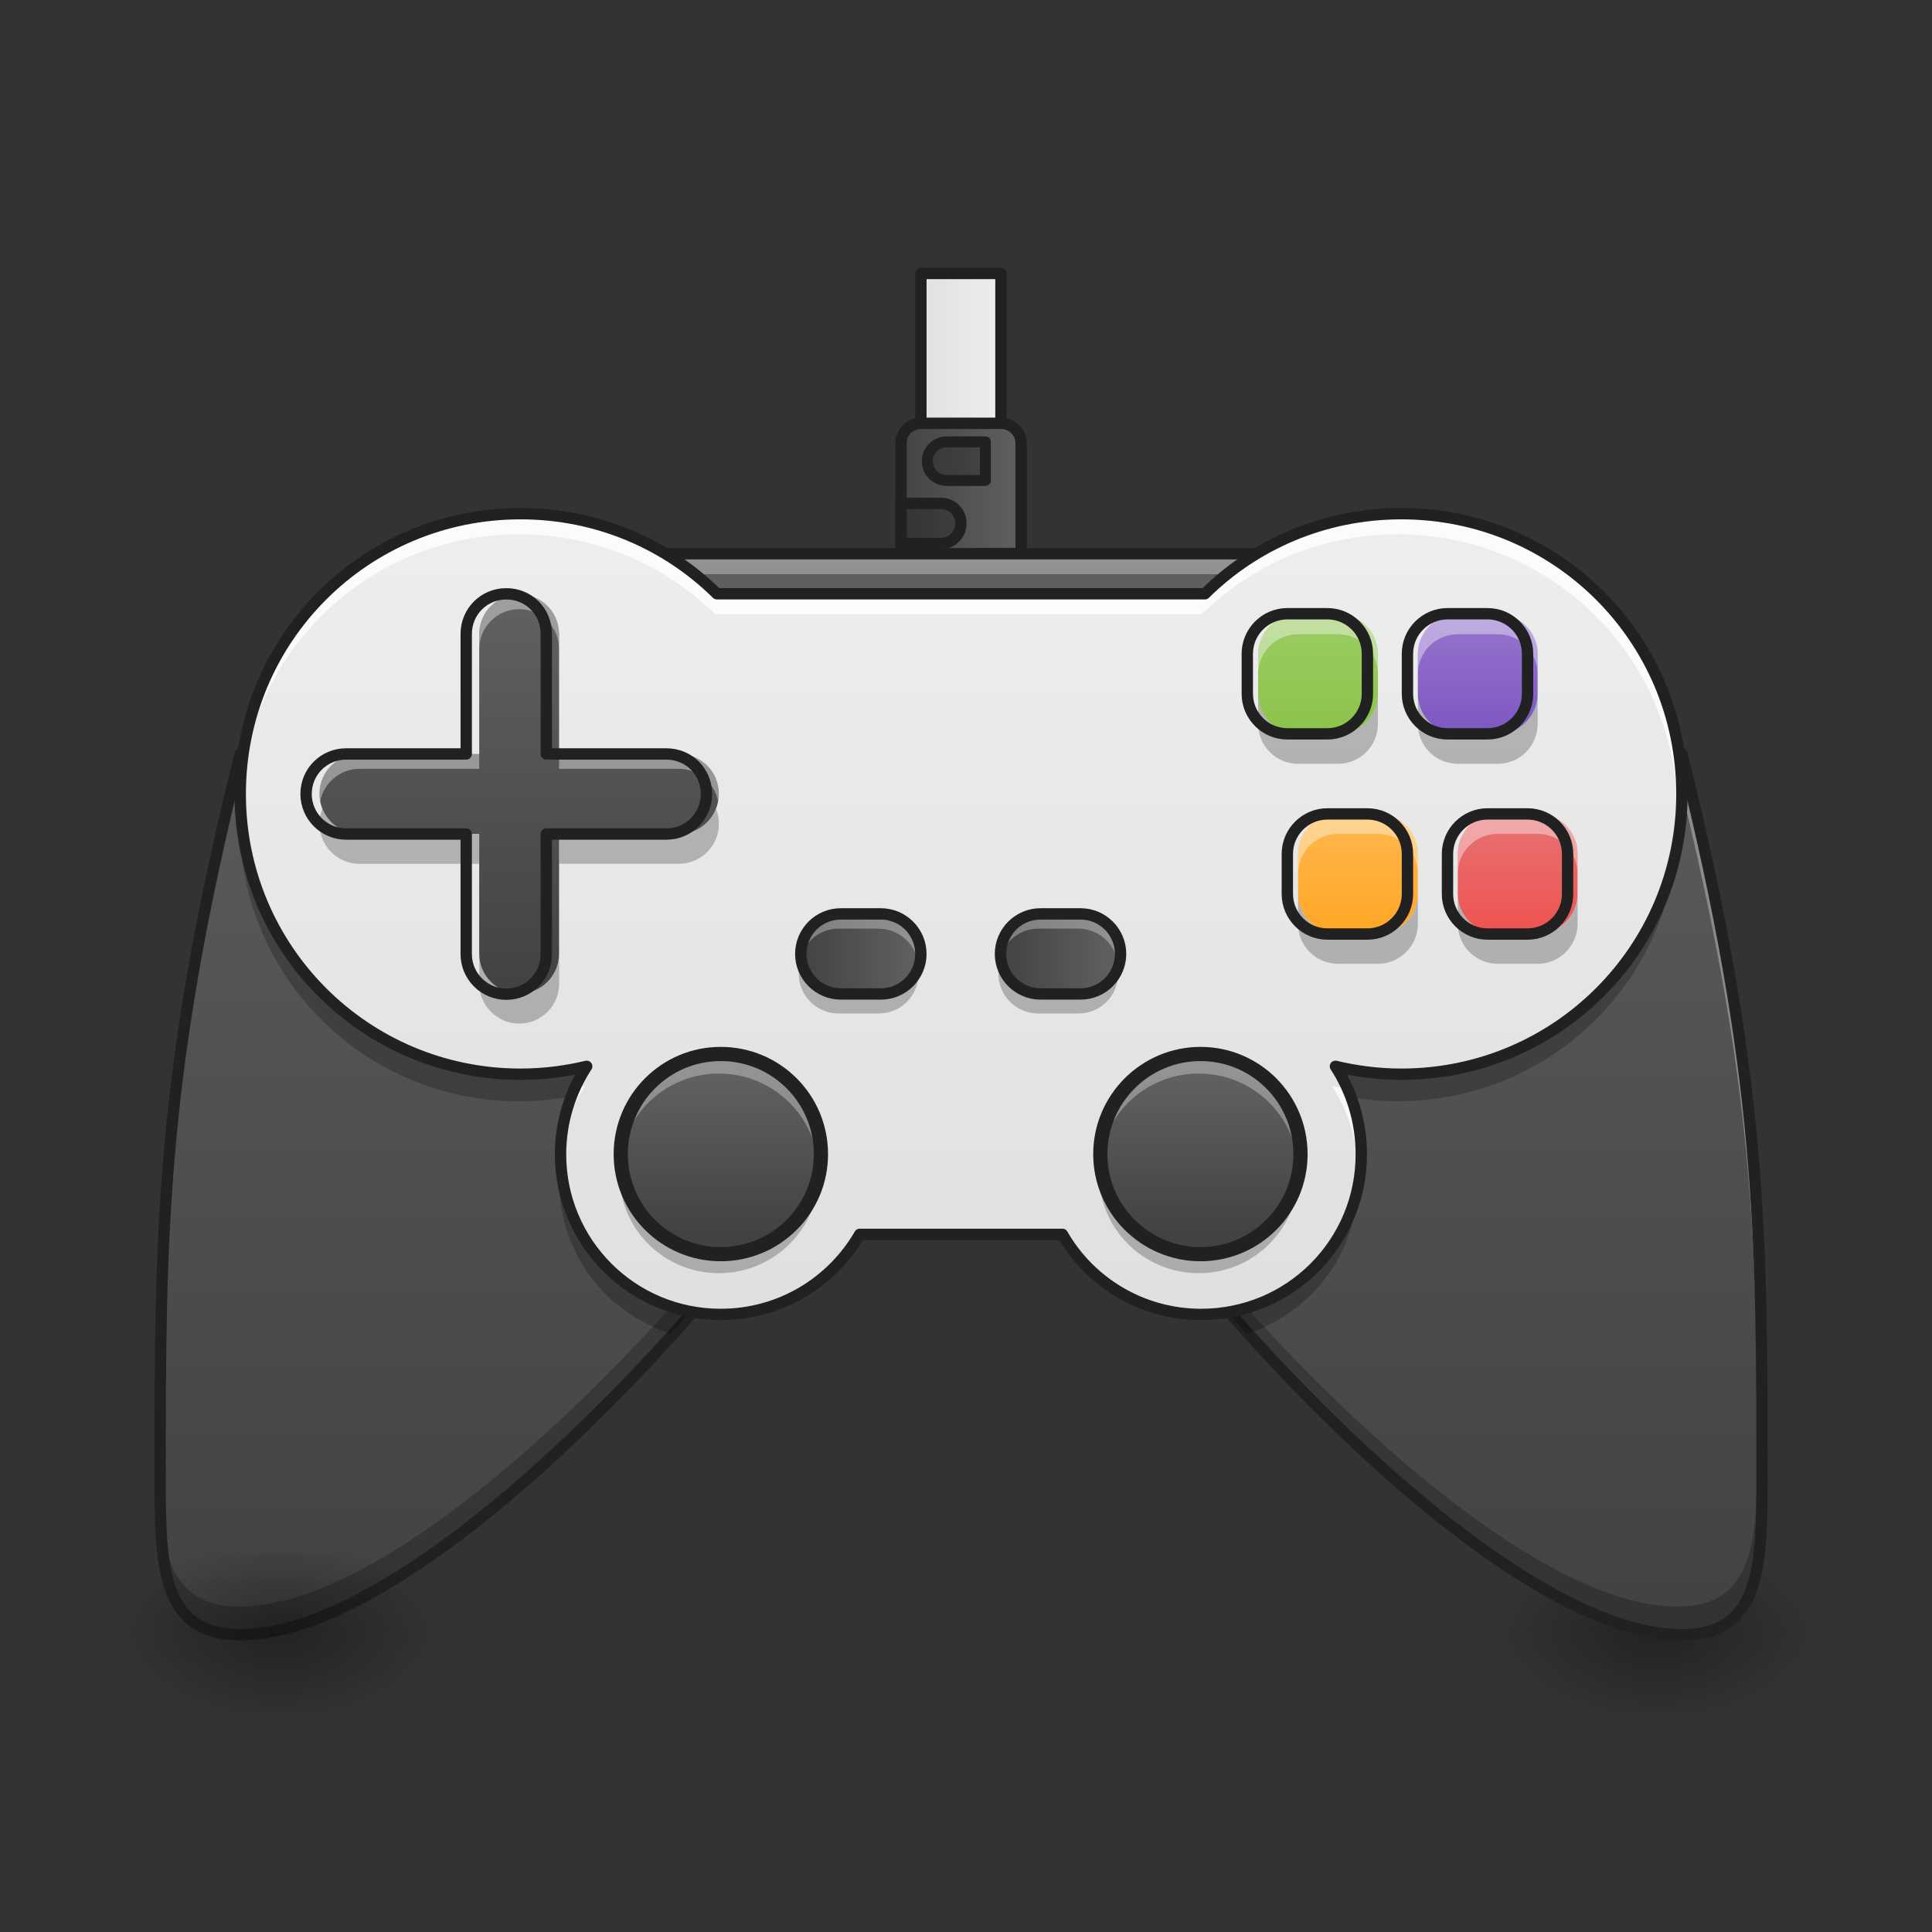 <svg height="24" viewBox="0 0 24 24" width="24" xmlns="http://www.w3.org/2000/svg" xmlns:xlink="http://www.w3.org/1999/xlink"><rect x="0" y="0" width="24" height="24" fill="#333333" stroke="none"/><linearGradient id="a"><stop offset="0" stop-color="#e0e0e0"/><stop offset="1" stop-color="#eee"/></linearGradient><linearGradient id="b" gradientUnits="userSpaceOnUse" x1="241.917" x2="266.083" xlink:href="#a" y1="-94.583" y2="-94.583"/><linearGradient id="c"><stop offset="0" stop-opacity=".314"/><stop offset=".222" stop-opacity=".275"/><stop offset="1" stop-opacity="0"/></linearGradient><radialGradient id="d" cx="450.909" cy="189.579" gradientTransform="matrix(-0 -.059 .105 -0 .841 46.952)" gradientUnits="userSpaceOnUse" r="21.167" xlink:href="#c"/><radialGradient id="e" cx="450.909" cy="189.579" gradientTransform="matrix(0 .059 -.105 0 40.338 -6.39)" gradientUnits="userSpaceOnUse" r="21.167" xlink:href="#c"/><radialGradient id="f" cx="450.909" cy="189.579" gradientTransform="matrix(0 -.059 -.105 -0 40.338 46.952)" gradientUnits="userSpaceOnUse" r="21.167" xlink:href="#c"/><radialGradient id="g" cx="450.909" cy="189.579" gradientTransform="matrix(-0 .059 .105 0 .841 -6.39)" gradientUnits="userSpaceOnUse" r="21.167" xlink:href="#c"/><linearGradient id="h"><stop offset="0" stop-color="#424242"/><stop offset="1" stop-color="#616161"/></linearGradient><linearGradient id="i" gradientUnits="userSpaceOnUse" x1="11.093" x2="12.722" xlink:href="#h" y1="6.637" y2="6.637"/><linearGradient id="j" gradientUnits="userSpaceOnUse" x1="11.907" x2="11.907" xlink:href="#h" y1="20.281" y2="6.389"/><linearGradient id="k" gradientUnits="userSpaceOnUse" x1="11.907" x2="11.907" xlink:href="#a" y1="16.064" y2="6.141"/><linearGradient id="l" gradientUnits="userSpaceOnUse" x1="6.45" x2="6.45" xlink:href="#h" y1="12.343" y2="7.382"/><linearGradient id="m" gradientUnits="userSpaceOnUse" x1="16.125" x2="16.125" y1="9.118" y2="7.63"><stop offset="0" stop-color="#8bc34a"/><stop offset="1" stop-color="#9ccc65"/></linearGradient><linearGradient id="n" gradientUnits="userSpaceOnUse" x1="18.109" x2="18.109" y1="9.118" y2="7.63"><stop offset="0" stop-color="#7e57c2"/><stop offset="1" stop-color="#9575cd"/></linearGradient><linearGradient id="o" gradientUnits="userSpaceOnUse" x1="18.605" x2="18.605" y1="11.599" y2="10.11"><stop offset="0" stop-color="#ef5350"/><stop offset="1" stop-color="#e57373"/></linearGradient><linearGradient id="p" gradientUnits="userSpaceOnUse" x1="16.621" x2="16.621" y1="11.599" y2="10.11"><stop offset="0" stop-color="#ffa726"/><stop offset="1" stop-color="#ffb74d"/></linearGradient><linearGradient id="q" gradientUnits="userSpaceOnUse" x1="8.931" x2="8.931" xlink:href="#h" y1="15.32" y2="13.335"/><linearGradient id="r" gradientUnits="userSpaceOnUse" x1="14.89" x2="14.89" xlink:href="#h" y1="15.32" y2="13.335"/><radialGradient id="s" cx="450.909" cy="189.579" gradientTransform="matrix(-0 -.059 .105 -0 -16.275 46.952)" gradientUnits="userSpaceOnUse" r="21.167" xlink:href="#c"/><radialGradient id="t" cx="450.909" cy="189.579" gradientTransform="matrix(0 .059 -.105 0 23.221 -6.39)" gradientUnits="userSpaceOnUse" r="21.167" xlink:href="#c"/><radialGradient id="u" cx="450.909" cy="189.579" gradientTransform="matrix(0 -.059 -.105 -0 23.221 46.952)" gradientUnits="userSpaceOnUse" r="21.167" xlink:href="#c"/><radialGradient id="v" cx="450.909" cy="189.579" gradientTransform="matrix(-0 .059 .105 0 -16.275 -6.39)" gradientUnits="userSpaceOnUse" r="21.167" xlink:href="#c"/><linearGradient id="w" gradientUnits="userSpaceOnUse" x1="9.923" x2="11.411" xlink:href="#h" y1="11.847" y2="11.847"/><linearGradient id="x" gradientUnits="userSpaceOnUse" x1="12.404" x2="13.892" xlink:href="#h" y1="11.847" y2="11.847"/><path d="m253.976-142.174h10.582v95.241s-4.75 0-10.582 0c-5.833 0-10.582 0-10.582 0v-95.241zm0 0" fill="url(#b)" stroke="#212121" stroke-linecap="square" stroke-linejoin="round" stroke-width="3" transform="matrix(.047 0 0 .047 0 10.079)"/><path d="m20.59 20.281h-1.984v-.992h1.984zm0 0" fill="url(#d)"/><path d="m20.59 20.281h1.984v.992h-1.984zm0 0" fill="url(#e)"/><path d="m20.59 20.281h1.984v-.992h-1.984zm0 0" fill="url(#f)"/><path d="m20.59 20.281h-1.984v.992h1.984zm0 0" fill="url(#g)"/><path d="m11.41 5.273h.992c.137 0 .25.109.25.246v2.234c0 .137-.113.246-.25.246h-.992c-.137 0-.246-.109-.246-.246v-2.234c0-.137.109-.246.246-.246zm0 0" fill="url(#i)"/><g stroke="#212121" stroke-linejoin="round"><path d="m980.064 385.075c-11.023 0-20.156 8.818-20.156 20.156 0 11.023 9.133 19.841 20.156 19.841h39.996v-39.996zm0 0" fill-opacity=".235" stroke-linecap="round" stroke-width="11.339" transform="matrix(.012 0 0 .012 0 .868)"/><path d="m243.393-121.032h21.165c2.916 0 5.333 2.333 5.333 5.249v47.662c0 2.916-2.416 5.249-5.333 5.249h-21.165c-2.916 0-5.249-2.333-5.249-5.249v-47.662c0-2.916 2.333-5.249 5.249-5.249zm0 0" fill="none" stroke-linecap="round" stroke-width="3" transform="matrix(.047 0 0 .047 0 10.947)"/><path d="m259.309-86.618c-2.916 0-5.333 2.333-5.333 5.249s2.416 5.333 5.333 5.333h10.582v-10.582zm0 0" fill-opacity=".235" stroke-linecap="round" stroke-width="3" transform="matrix(.047 0 0 .047 0 10.947)"/><path d="m248.726-99.867c2.916 0 5.249 2.333 5.249 5.249 0 3-2.333 5.333-5.249 5.333h-10.582v-10.582zm0 0" fill-opacity=".235" stroke-linecap="round" stroke-width="3" transform="matrix(.047 0 0 .047 0 10.947)"/></g><path d="m5.953 6.887-2.977 2.48c-.992 3.969-.992 5.953-.992 8.93 0 1.098 0 1.984.992 1.984 2.977 0 8.93-7.441 8.93-9.426 0 1.984 5.953 9.426 8.934 9.426.992 0 .992-.887.992-1.984 0-2.977 0-4.961-.992-8.93l-2.98-2.48zm0 0" fill="url(#j)"/><path d="m5.953 6.887-2.977 2.48c-.992 3.969-.992 5.953-.992 8.93v.066c0-2.875.02-4.863.992-8.75l2.977-2.48h11.906l2.98 2.48c.969 3.887.988 5.875.992 8.75 0-.023 0-.043 0-.066 0-2.977 0-4.961-.992-8.93l-2.98-2.48zm0 0" fill="#fff" fill-opacity=".314"/><path d="m11.906 10.531c0 1.984-5.953 9.426-8.93 9.426-.965 0-.992-.836-.992-1.895v.234c0 1.098 0 1.984.992 1.984 2.977 0 8.93-7.441 8.93-9.426 0 1.984 5.953 9.426 8.934 9.426.992 0 .992-.887.992-1.984 0-.078 0-.156-.004-.234 0 1.059-.027 1.895-.992 1.895-2.977 0-8.93-7.441-8.93-9.426zm0 0" fill-opacity=".235"/><path d="m126.988-68.097-63.494 52.912c-21.165 84.659-21.165 126.988-21.165 190.482 0 23.414 0 42.329 21.165 42.329 63.494 0 190.482-158.735 190.482-201.064 0 42.329 126.988 201.064 190.565 201.064 21.165 0 21.165-18.915 21.165-42.329 0-63.494 0-105.823-21.165-190.482l-63.577-52.912zm0 0" fill="none" stroke="#212121" stroke-linecap="round" stroke-linejoin="round" stroke-width="3" transform="matrix(.047 0 0 .047 0 10.079)"/><path d="m6.449 6.391c-1.922 0-3.473 1.547-3.473 3.473 0 1.922 1.551 3.473 3.473 3.473.285 0 .559-.035.82-.098-.203.312-.324.688-.324 1.09 0 1.098.887 1.984 1.984 1.984.738 0 1.379-.398 1.723-.992h2.512c.34.594.984.992 1.719.992 1.102 0 1.984-.887 1.984-1.984 0-.402-.117-.777-.32-1.09.262.062.535.098.816.098 1.926 0 3.477-1.551 3.477-3.473 0-1.926-1.551-3.473-3.477-3.473-.949 0-1.809.375-2.434.992h-6.047c-.625-.617-1.484-.992-2.434-.992zm0 0" fill="url(#k)"/><path d="m6.449 7.383c-.273 0-.496.219-.496.496v1.488h-1.488c-.273 0-.496.219-.496.496 0 .273.223.496.496.496h1.488v1.488c0 .273.223.496.496.496.277 0 .496-.223.496-.496v-1.488h1.488c.277 0 .496-.223.496-.496 0-.277-.219-.496-.496-.496h-1.488v-1.488c0-.277-.219-.496-.496-.496zm0 0" fill="url(#l)"/><path d="m4.004 10.047c-.023.059-.035.121-.035.188 0 .273.223.496.496.496h1.488v-.371h-1.488c-.207 0-.387-.129-.461-.312zm4.891 0c-.074.184-.25.312-.461.312h-1.488v.371h1.488c.277 0 .496-.223.496-.496 0-.066-.012-.129-.035-.188zm-2.941 1.801v.371c0 .273.223.496.496.496.277 0 .496-.223.496-.496v-.371c0 .273-.219.496-.496.496-.273 0-.496-.223-.496-.496zm0 0" fill-opacity=".235"/><path d="m6.449 7.383c-.273 0-.496.219-.496.496v.184c0-.273.223-.496.496-.496.277 0 .496.223.496.496v-.184c0-.277-.219-.496-.496-.496zm-1.984 1.984c-.273 0-.496.219-.496.496 0 .031.004.062.008.094.043-.23.246-.406.488-.406h1.488v-.184zm2.48 0v.184h1.488c.242 0 .445.176.488.406.004-.031.008-.062.008-.094 0-.277-.219-.496-.496-.496zm0 0" fill="#fff" fill-opacity=".392"/><path d="m-1328.256-52.224c-5.833 0-10.582 4.666-10.582 10.582v31.747h-31.747c-5.833 0-10.582 4.666-10.582 10.582 0 5.833 4.75 10.582 10.582 10.582h31.747v31.747c0 5.833 4.75 10.582 10.582 10.582 5.916 0 10.582-4.75 10.582-10.582v-31.747h31.747c5.916 0 10.582-4.75 10.582-10.582 0-5.916-4.666-10.582-10.582-10.582h-31.747v-31.747c0-5.916-4.666-10.582-10.582-10.582zm0 0" fill="none" stroke="#212121" stroke-linecap="square" stroke-linejoin="round" stroke-width="3" transform="matrix(.047 0 0 .047 68.717 9.831)"/><path d="m16.125 7.629h.496c.273 0 .496.223.496.496v.496c0 .273-.223.496-.496.496h-.496c-.273 0-.496-.223-.496-.496v-.496c0-.273.223-.496.496-.496zm0 0" fill="url(#m)"/><path d="m18.109 7.629h.496c.273 0 .496.223.496.496v.496c0 .273-.223.496-.496.496h-.496c-.273 0-.496-.223-.496-.496v-.496c0-.273.223-.496.496-.496zm0 0" fill="url(#n)"/><path d="m18.605 10.109h.496c.273 0 .496.223.496.496v.496c0 .273-.223.496-.496.496h-.496c-.273 0-.496-.223-.496-.496v-.496c0-.273.223-.496.496-.496zm0 0" fill="url(#o)"/><path d="m16.621 10.109h.496c.273 0 .496.223.496.496v.496c0 .273-.223.496-.496.496h-.496c-.273 0-.496-.223-.496-.496v-.496c0-.273.223-.496.496-.496zm0 0" fill="url(#p)"/><path d="m17.613 8.621v.371c0 .277.223.496.496.496h.496c.273 0 .496-.219.496-.496v-.371c0 .277-.223.496-.496.496h-.496c-.273 0-.496-.219-.496-.496zm0 0" fill-opacity=".235"/><path d="m18.109 11.102v.375c0 .273.223.496.496.496h.496c.273 0 .496-.223.496-.496v-.375c0 .277-.223.496-.496.496h-.496c-.273 0-.496-.219-.496-.496zm0 0" fill-opacity=".235"/><path d="m16.125 7.629c-.273 0-.496.223-.496.496v.25c0-.277.223-.496.496-.496h.496c.273 0 .496.219.496.496v-.25c0-.273-.223-.496-.496-.496zm0 0" fill="#fff" fill-opacity=".392"/><path d="m16.125 11.102v.375c0 .273.223.496.496.496h.496c.273 0 .496-.223.496-.496v-.375c0 .277-.223.496-.496.496h-.496c-.273 0-.496-.219-.496-.496zm0 0" fill-opacity=".235"/><path d="m18.109 7.629c-.273 0-.496.223-.496.496v.25c0-.277.223-.496.496-.496h.496c.273 0 .496.219.496.496v-.25c0-.273-.223-.496-.496-.496zm0 0" fill="#fff" fill-opacity=".392"/><path d="m16.621 10.109c-.273 0-.496.223-.496.496v.25c0-.277.223-.496.496-.496h.496c.273 0 .496.219.496.496v-.25c0-.273-.223-.496-.496-.496zm0 0" fill="#fff" fill-opacity=".392"/><path d="m18.605 10.109c-.273 0-.496.223-.496.496v.25c0-.277.223-.496.496-.496h.496c.273 0 .496.219.496.496v-.25c0-.273-.223-.496-.496-.496zm0 0" fill="#fff" fill-opacity=".392"/><path d="m-1063.655-41.682h10.582c5.833 0 10.582 4.75 10.582 10.582v10.582c0 5.833-4.75 10.582-10.582 10.582h-10.582c-5.833 0-10.582-4.75-10.582-10.582v-10.582c0-5.833 4.75-10.582 10.582-10.582zm0 0" fill="none" stroke="#212121" stroke-linecap="square" stroke-linejoin="round" stroke-width="3" transform="matrix(.047 0 0 .047 67.973 9.583)"/><path d="m-1053.073 11.229h10.582c5.833 0 10.582 4.75 10.582 10.582v10.582c0 5.833-4.75 10.582-10.582 10.582h-10.582c-5.833 0-10.582-4.75-10.582-10.582v-10.582c0-5.833 4.75-10.582 10.582-10.582zm0 0" fill="none" stroke="#212121" stroke-linecap="square" stroke-linejoin="round" stroke-width="3" transform="matrix(.047 0 0 .047 67.973 9.583)"/><path d="m-1095.402 11.229h10.582c5.833 0 10.582 4.75 10.582 10.582v10.582c0 5.833-4.75 10.582-10.582 10.582h-10.582c-5.833 0-10.582-4.75-10.582-10.582v-10.582c0-5.833 4.75-10.582 10.582-10.582zm0 0" fill="none" stroke="#212121" stroke-linecap="square" stroke-linejoin="round" stroke-width="3" transform="matrix(.047 0 0 .047 67.973 9.583)"/><path d="m15.629 8.621v.371c0 .277.223.496.496.496h.496c.273 0 .496-.219.496-.496v-.371c0 .277-.223.496-.496.496h-.496c-.273 0-.496-.219-.496-.496zm0 0" fill-opacity=".235"/><path d="m-1105.984-41.682h10.582c5.833 0 10.582 4.75 10.582 10.582v10.582c0 5.833-4.75 10.582-10.582 10.582h-10.582c-5.833 0-10.582-4.75-10.582-10.582v-10.582c0-5.833 4.75-10.582 10.582-10.582zm0 0" fill="none" stroke="#212121" stroke-linecap="square" stroke-linejoin="round" stroke-width="3" transform="matrix(.047 0 0 .047 67.973 9.583)"/><path d="m6.449 6.391c-1.922 0-3.473 1.547-3.473 3.473 0 .039 0 .082.004.121.062-1.863 1.586-3.348 3.469-3.348.949 0 1.809.379 2.434.992h6.047c.625-.613 1.484-.992 2.434-.992 1.883 0 3.406 1.484 3.473 3.348 0-.039.004-.082.004-.121 0-1.926-1.551-3.473-3.477-3.473-.949 0-1.809.375-2.434.992h-6.047c-.625-.617-1.484-.992-2.434-.992zm.82 7.098c-.051.012-.102.02-.152.031-.109.246-.172.52-.172.809 0 .039.004.082.004.121.023-.355.137-.684.32-.961zm9.277 0c.18.277.297.605.316.961.004-.039.004-.082.004-.121 0-.289-.059-.562-.168-.809-.051-.012-.105-.02-.152-.031zm0 0" fill="#fff" fill-opacity=".784"/><path d="m2.98 10.02c0 .062-.004.125-.004.188 0 1.926 1.551 3.473 3.473 3.473.211 0 .414-.02.613-.055.055-.145.121-.285.207-.414-.262.062-.535.098-.82.098-1.859 0-3.371-1.449-3.469-3.289zm17.852 0c-.094 1.84-1.605 3.289-3.469 3.289-.281 0-.555-.035-.816-.098.082.129.152.27.207.414.195.035.402.055.609.055 1.926 0 3.477-1.547 3.477-3.473 0-.062-.004-.125-.008-.188zm-13.879 4.465c-.004.062-.008.125-.008.188 0 .891.582 1.641 1.387 1.895.086-.094.168-.188.254-.285.109.02.227.031.344.031.738 0 1.379-.398 1.723-.992h2.512c.34.594.984.992 1.719.992.121 0 .234-.012.348-.031.082.098.168.191.254.285.805-.254 1.383-1.004 1.383-1.895 0-.062 0-.125-.008-.188-.094 1.012-.938 1.801-1.977 1.801-.734 0-1.379-.398-1.719-.992h-2.512c-.344.594-.984.992-1.723.992-1.035 0-1.883-.789-1.977-1.801zm0 0" fill-opacity=".235"/><path d="m137.57-78.68c-40.996 0-74.076 32.997-74.076 74.076 0 40.996 33.08 74.076 74.076 74.076 6.083 0 11.916-.75 17.498-2.083-4.333 6.666-6.916 14.665-6.916 23.248 0 23.414 18.915 42.329 42.329 42.329 15.748 0 29.414-8.499 36.746-21.165h53.578c7.249 12.665 20.998 21.165 36.663 21.165 23.498 0 42.329-18.915 42.329-42.329 0-8.583-2.5-16.582-6.833-23.248 5.583 1.333 11.416 2.083 17.415 2.083 41.079 0 74.16-33.08 74.16-74.076 0-41.079-33.08-74.076-74.16-74.076-20.248 0-38.58 7.999-51.912 21.165h-128.988c-13.332-13.165-31.664-21.165-51.912-21.165zm0 0" fill="none" stroke="#212121" stroke-linecap="round" stroke-linejoin="round" stroke-width="3" transform="matrix(.047 0 0 .047 0 10.079)"/><path d="m8.93 13.086c.688 0 1.242.555 1.242 1.242 0 .684-.555 1.238-1.242 1.238-.684 0-1.238-.555-1.238-1.238 0-.688.555-1.242 1.238-1.242zm0 0" fill="url(#q)"/><path d="m8.93 13.086c-.688 0-1.238.555-1.238 1.242 0 .043 0 .082.004.125.062-.629.59-1.117 1.234-1.117.645 0 1.172.488 1.234 1.117.004-.043.008-.082.008-.125 0-.688-.555-1.242-1.242-1.242zm0 0" fill="#fff" fill-opacity=".314"/><path d="m8.93 15.816c-.688 0-1.238-.555-1.238-1.242 0-.039 0-.082.004-.121.062.625.59 1.113 1.234 1.113.645 0 1.172-.488 1.234-1.113.004.039.008.082.008.121 0 .688-.555 1.242-1.242 1.242zm0 0" fill-opacity=".235"/><path d="m190.482 58.848c14.665 0 26.497 11.832 26.497 26.497 0 14.582-11.832 26.414-26.497 26.414-14.582 0-26.414-11.832-26.414-26.414 0-14.665 11.832-26.497 26.414-26.497zm0 0" fill="none" stroke="#212121" stroke-linecap="round" stroke-linejoin="round" stroke-width="3.75" transform="matrix(.047 0 0 .047 0 10.327)"/><path d="m14.891 13.086c.684 0 1.238.555 1.238 1.242 0 .684-.555 1.238-1.238 1.238s-1.242-.555-1.242-1.238c0-.688.559-1.242 1.242-1.242zm0 0" fill="url(#r)"/><path d="m14.891 13.086c-.688 0-1.242.555-1.242 1.242 0 .043.004.082.008.125.062-.629.59-1.117 1.234-1.117s1.172.488 1.234 1.117c.004-.043.004-.082.004-.125 0-.688-.551-1.242-1.238-1.242zm0 0" fill="#fff" fill-opacity=".314"/><path d="m14.891 15.816c-.688 0-1.242-.555-1.242-1.242 0-.039.004-.082.008-.121.062.625.59 1.113 1.234 1.113s1.172-.488 1.234-1.113c.004.039.004.082.004.121 0 .688-.551 1.242-1.238 1.242zm0 0" fill-opacity=".235"/><path d="m190.506 58.848c14.582 0 26.414 11.832 26.414 26.497 0 14.582-11.832 26.414-26.414 26.414-14.582 0-26.497-11.832-26.497-26.414 0-14.665 11.916-26.497 26.497-26.497zm0 0" fill="none" stroke="#212121" stroke-linecap="round" stroke-linejoin="round" stroke-width="3.75" transform="matrix(.047 0 0 .047 5.96 10.327)"/><path d="m3.473 20.281h-1.984v-.992h1.984zm0 0" fill="url(#s)"/><path d="m3.473 20.281h1.984v.992h-1.984zm0 0" fill="url(#t)"/><path d="m3.473 20.281h1.984v-.992h-1.984zm0 0" fill="url(#u)"/><path d="m3.473 20.281h-1.984v.992h1.984zm0 0" fill="url(#v)"/><path d="m10.418 11.352h.496c.273 0 .496.223.496.496 0 .273-.223.496-.496.496h-.496c-.273 0-.496-.223-.496-.496 0-.273.223-.496.496-.496zm0 0" fill="url(#w)"/><path d="m10.418 11.352c-.273 0-.496.219-.496.496 0 .031.004.062.008.094.047-.23.246-.406.488-.406h.496c.242 0 .445.176.488.406.004-.031.008-.062.008-.094 0-.277-.219-.496-.496-.496zm0 0" fill="#fff" fill-opacity=".314"/><path d="m10.418 12.59c-.273 0-.496-.219-.496-.496 0-.031.004-.062.008-.094.047.23.246.406.488.406h.496c.242 0 .445-.176.488-.406.004.031.008.062.008.094 0 .277-.219.496-.496.496zm0 0" fill-opacity=".235"/><path d="m222.229 11.269h10.582c5.833 0 10.582 4.75 10.582 10.582s-4.75 10.582-10.582 10.582h-10.582c-5.833 0-10.582-4.75-10.582-10.582s4.75-10.582 10.582-10.582zm0 0" fill="none" stroke="#212121" stroke-linecap="round" stroke-linejoin="round" stroke-width="3" transform="matrix(.047 0 0 .047 0 10.823)"/><path d="m12.898 11.352h.496c.273 0 .496.223.496.496 0 .273-.223.496-.496.496h-.496c-.273 0-.496-.223-.496-.496 0-.273.223-.496.496-.496zm0 0" fill="url(#x)"/><path d="m12.898 11.352c-.273 0-.496.219-.496.496 0 .031.004.062.012.094.043-.23.242-.406.484-.406h.496c.246 0 .445.176.488.406.008-.031.008-.062.008-.094 0-.277-.219-.496-.496-.496zm0 0" fill="#fff" fill-opacity=".314"/><path d="m12.898 12.59c-.273 0-.496-.219-.496-.496 0-.031.004-.062.012-.094.043.23.242.406.484.406h.496c.246 0 .445-.176.488-.406.008.031.008.062.008.094 0 .277-.219.496-.496.496zm0 0" fill-opacity=".235"/><path d="m222.224 11.269h10.582c5.833 0 10.582 4.75 10.582 10.582s-4.75 10.582-10.582 10.582h-10.582c-5.833 0-10.582-4.75-10.582-10.582s4.75-10.582 10.582-10.582zm0 0" fill="none" stroke="#212121" stroke-linecap="round" stroke-linejoin="round" stroke-width="3" transform="matrix(.047 0 0 .047 2.481 10.823)"/></svg>